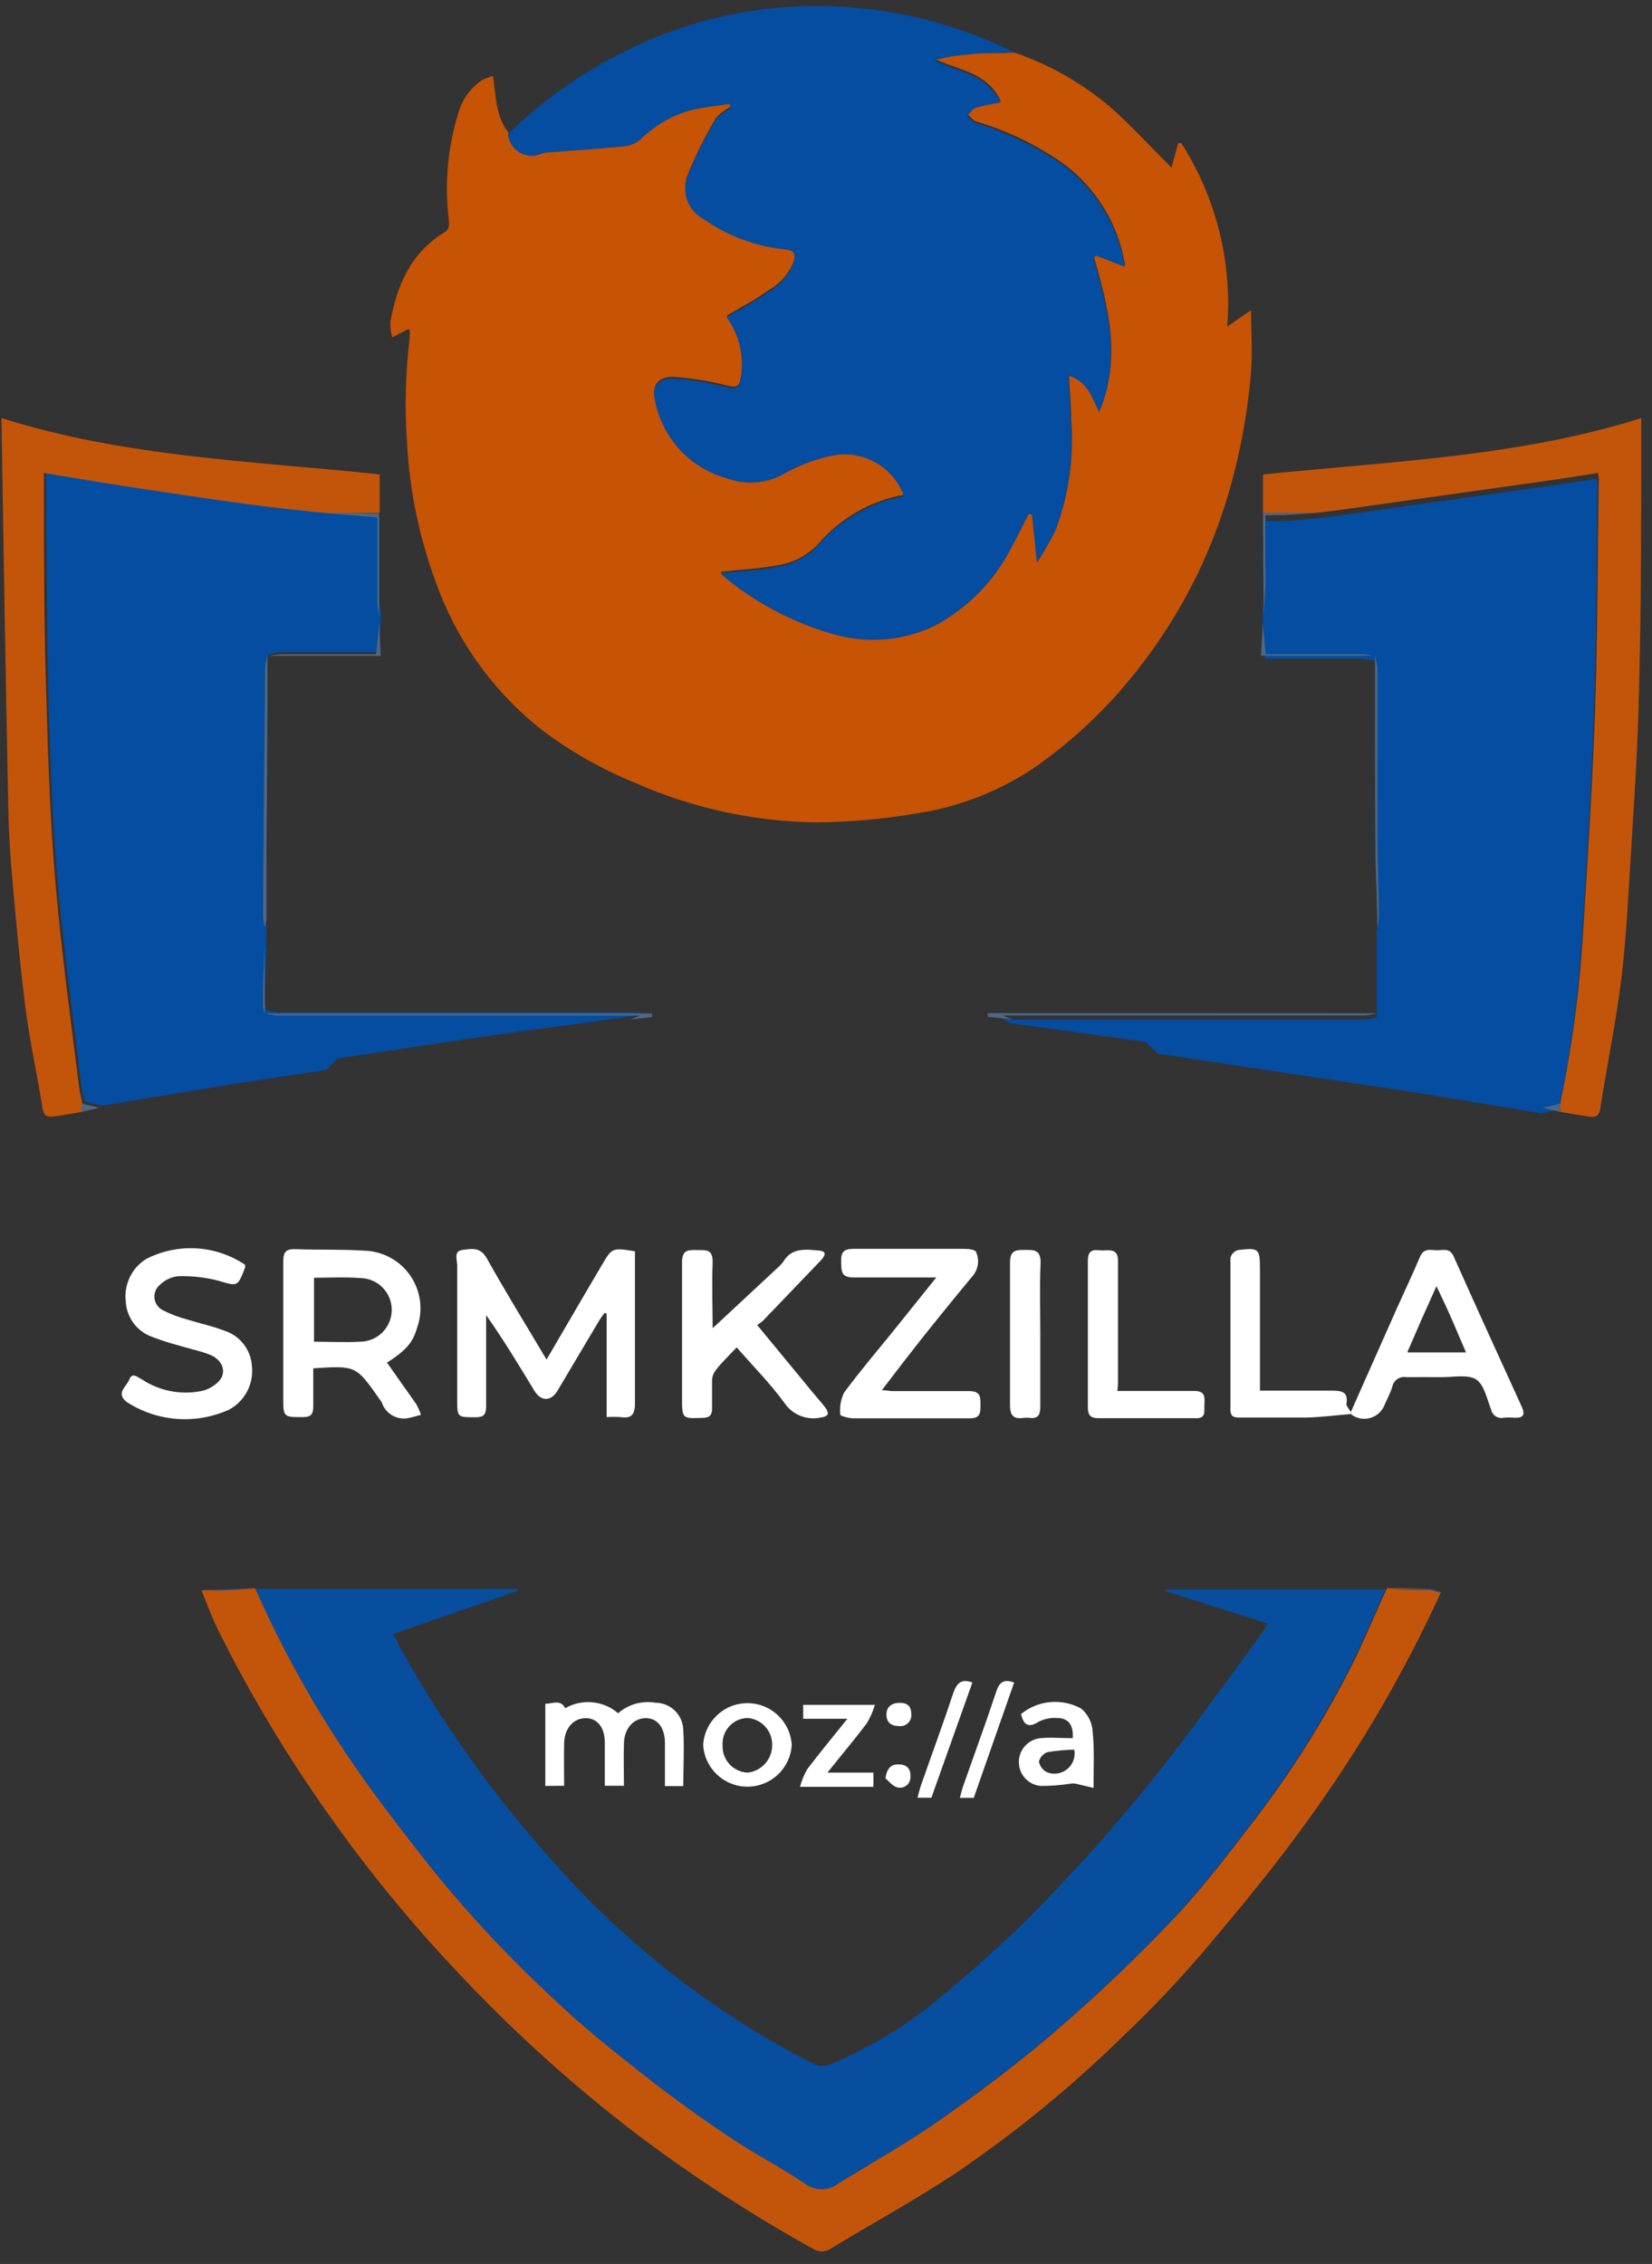 <?xml version="1.0" encoding="UTF-8"?>
<svg width="108px" height="148px" viewBox="0 0 108 148" version="1.1" xmlns="http://www.w3.org/2000/svg" xmlns:xlink="http://www.w3.org/1999/xlink">
    <rect x="0" y="0" width="108" height="148" fill="#333333" stroke="none"/>
    <!-- Generator: Sketch 64 (93537) - https://sketch.com -->
    <title>srmkzilla_logo_black</title>
    <desc>Created with Sketch.</desc>
    <g id="Page-1" stroke="none" stroke-width="1" fill="none" fill-rule="evenodd">
        <g id="srmkzilla_logo_black" fill-rule="nonzero">
            <path d="M66.33,3.44 C68.574,4.213 70.658,5.389 72.48,6.91 C73.91,8.15 75.19,9.57 76.59,10.96 L77.02,9.36 L77.23,9.36 C79.511,12.926 80.564,17.14 80.23,21.36 L81.79,20.27 C81.79,21.66 81.89,22.99 81.79,24.27 C81.565,27.039 81.052,29.777 80.26,32.44 C79.014,36.616 76.977,40.513 74.26,43.92 C72.325,46.378 70.029,48.529 67.45,50.3 C65.166,51.792 62.588,52.774 59.89,53.18 C57.729,53.55 55.542,53.744 53.35,53.76 C49.258,53.708 45.219,52.823 41.48,51.16 C39.343,50.288 37.326,49.145 35.48,47.76 C32.412,45.365 30.057,42.177 28.67,38.54 C27.485,35.485 26.79,32.262 26.61,28.99 C26.451,26.696 26.508,24.393 26.78,22.11 C26.791,21.92 26.791,21.73 26.78,21.54 C26.72,21.54 26.67,21.54 26.64,21.54 L25.64,22.05 C25.553,21.724 25.512,21.387 25.52,21.05 C25.95,18.67 26.84,16.54 29.03,15.21 C29.43,14.97 29.36,14.65 29.33,14.28 C29.057,11.974 29.272,9.637 29.96,7.42 C30.195,6.513 30.763,5.728 31.55,5.22 C31.77,5.117 31.997,5.03 32.23,4.96 C32.43,6.29 32.4,7.6 33.23,8.65 C33.273,9.159 33.563,9.615 34.005,9.871 C34.448,10.126 34.988,10.148 35.45,9.93 C35.564,9.893 35.681,9.87 35.8,9.86 C37.47,9.73 39.14,9.63 40.8,9.46 C41.21,9.421 41.597,9.257 41.91,8.99 C42.813,8.103 43.923,7.457 45.14,7.11 C45.98,6.9 46.86,6.82 47.73,6.68 L47.79,6.93 C47.43,7.22 46.95,7.44 46.74,7.82 C46.081,8.942 45.5,10.108 45,11.31 C44.527,12.387 44.963,13.646 46,14.2 C47.596,15.331 49.462,16.021 51.41,16.2 C51.94,16.25 52.04,16.5 51.93,16.98 C51.629,17.833 51.024,18.546 50.23,18.98 C49.39,19.6 48.44,20.08 47.52,20.63 C48.364,21.78 48.697,23.227 48.44,24.63 C48.35,25.23 48.2,25.37 47.57,25.21 C46.442,24.921 45.291,24.731 44.13,24.64 C43.13,24.57 42.63,25.13 42.8,25.86 C43.21,28.425 45.09,30.51 47.6,31.18 C48.803,31.612 50.134,31.503 51.25,30.88 C52.317,30.271 53.481,29.848 54.69,29.63 C56.621,29.376 58.467,30.505 59.12,32.34 C56.973,32.721 55.019,33.822 53.58,35.46 C52.862,36.275 51.876,36.807 50.8,36.96 C49.59,37.18 48.36,37.24 47.1,37.38 C49.28,39.242 51.839,40.607 54.6,41.38 C56.782,41.989 59.112,41.779 61.15,40.79 C63.302,39.636 65.047,37.849 66.15,35.67 C66.54,34.96 66.89,34.23 67.26,33.51 L67.48,33.51 L67.81,36.69 C68.257,36 68.664,35.286 69.03,34.55 C69.877,32.285 70.219,29.861 70.03,27.45 C70.03,26.45 69.93,25.52 69.88,24.45 C71.11,24.81 71.37,25.86 71.88,26.83 C73.34,23.35 72.45,20.05 71.51,16.76 L71.67,16.6 L73.55,17.33 C73.127,14.69 71.692,12.319 69.55,10.72 C67.804,9.482 65.864,8.542 63.81,7.94 C63.6,7.87 63.44,7.63 63.25,7.47 C63.44,7.28 63.59,7 63.82,6.93 C64.346,6.787 64.88,6.677 65.42,6.6 C64.53,4.69 62.63,4.6 61.09,3.84 C61.828,3.635 62.586,3.504 63.35,3.45 C64.32,3.49 65.33,3.48 66.33,3.44 Z" id="Path" fill="#C75305"></path>
            <path d="M66.33,3.44 C65.33,3.44 64.33,3.44 63.33,3.56 C62.566,3.614 61.808,3.745 61.07,3.95 C62.6,4.71 64.51,4.8 65.4,6.71 C64.86,6.787 64.326,6.897 63.8,7.04 C63.58,7.12 63.42,7.4 63.23,7.58 C63.41,7.74 63.57,7.98 63.79,8.05 C65.844,8.652 67.784,9.592 69.53,10.83 C71.672,12.429 73.107,14.8 73.53,17.44 L71.65,16.71 L71.49,16.87 C72.43,20.17 73.32,23.46 71.86,26.94 C71.36,25.94 71.1,24.94 69.86,24.56 C69.91,25.56 69.98,26.56 70.01,27.56 C70.199,29.971 69.857,32.395 69.01,34.66 C68.644,35.396 68.237,36.11 67.79,36.8 L67.46,33.62 L67.24,33.62 C66.87,34.34 66.52,35.07 66.13,35.78 C65.027,37.959 63.282,39.746 61.13,40.9 C59.092,41.889 56.762,42.099 54.58,41.49 C51.819,40.717 49.26,39.352 47.08,37.49 C48.34,37.35 49.57,37.29 50.78,37.07 C51.856,36.917 52.842,36.385 53.56,35.57 C54.999,33.932 56.953,32.831 59.1,32.45 C58.447,30.615 56.601,29.486 54.67,29.74 C53.461,29.958 52.297,30.381 51.23,30.99 C50.114,31.613 48.783,31.722 47.58,31.29 C45.07,30.62 43.19,28.535 42.78,25.97 C42.61,25.24 43.13,24.68 44.11,24.75 C45.271,24.841 46.422,25.031 47.55,25.32 C48.18,25.47 48.33,25.32 48.42,24.74 C48.677,23.337 48.344,21.89 47.5,20.74 C48.42,20.19 49.37,19.74 50.21,19.09 C51.004,18.656 51.609,17.943 51.91,17.09 C52.02,16.62 51.91,16.37 51.39,16.31 C49.442,16.131 47.576,15.441 45.98,14.31 C44.943,13.756 44.507,12.497 44.98,11.42 C45.48,10.218 46.061,9.052 46.72,7.93 C46.93,7.56 47.41,7.33 47.77,7.04 L47.71,6.79 C46.85,6.93 45.97,7.01 45.12,7.22 C43.903,7.567 42.793,8.213 41.89,9.1 C41.577,9.367 41.19,9.531 40.78,9.57 C39.12,9.74 37.45,9.84 35.78,9.97 C35.661,9.98 35.544,10.003 35.43,10.04 C34.968,10.258 34.428,10.236 33.985,9.981 C33.543,9.725 33.253,9.269 33.21,8.76 C35.529,6.504 38.197,4.637 41.11,3.23 C44.087,1.771 47.301,0.856 50.6,0.53 C56.013,0.003 61.464,1.011 66.33,3.44 L66.33,3.44 Z" id="Path" fill="#044DA0"></path>
            <path d="M16.7,103.88 L33.82,103.88 L33.82,104 L25.7,106.82 C26.13,107.61 26.52,108.38 26.96,109.12 C29.587,113.612 32.667,117.824 36.15,121.69 C40.922,127.112 46.672,131.586 53.1,134.88 C53.467,135.091 53.914,135.114 54.3,134.94 C56.955,133.837 59.422,132.325 61.61,130.46 C63.61,128.78 65.61,127.04 67.45,125.18 C71.145,121.452 74.576,117.473 77.72,113.27 C79.41,111 81.08,108.72 82.72,106.45 C82.774,106.348 82.817,106.241 82.85,106.13 L76.21,104.02 L76.21,103.9 L90.58,103.9 C89.69,105.84 88.89,107.84 87.88,109.72 C86.22,112.895 84.296,115.926 82.13,118.78 C80.39,121.03 78.69,123.32 76.75,125.38 C74.356,127.915 71.836,130.328 69.2,132.61 C66.78,134.71 64.2,136.61 61.6,138.5 C59.4,140.05 57.04,141.38 54.74,142.8 C54.136,143.295 53.278,143.336 52.63,142.9 C50.97,141.81 49.21,140.9 47.56,139.77 C45.68,138.5 43.82,137.18 42.04,135.77 C40.04,134.17 37.97,132.56 36.11,130.77 C33.203,128.087 30.499,125.193 28.02,122.11 C26.33,119.92 24.62,117.73 23.02,115.45 C20.838,112.278 18.919,108.934 17.28,105.45 C17.15,104.88 16.89,104.37 16.7,103.88 Z" id="Path" fill="#074E9F"></path>
            <path d="M74.89,68.11 L74.89,68.11 L74.82,68.11 L74.09,67.99 L74.02,67.99 L73.95,67.99 L73.22,67.87 L73.15,67.87 L73.08,67.87 L72.35,67.75 L72.28,67.75 L72.22,67.75 L71.49,67.63 L71.42,67.63 L71.36,67.63 L70.63,67.51 L70.56,67.51 L70.5,67.51 L69.77,67.39 L69.7,67.39 L69.64,67.39 L68.91,67.27 L68.84,67.27 L68.78,67.27 L68.05,67.15 L67.89,67.15 L67.83,67.15 L67.1,67.03 L67.03,67.03 L66.97,67.03 L66.23,66.91 L66.16,66.91 L66.1,66.91 L65.52,66.65 L89.19,66.65 C89.464,66.627 89.735,66.581 90,66.51 L90,66.51 L90,62.04 L90,60.9 C90.058,60.65 90.095,60.396 90.11,60.14 C90.11,58.27 90.02,56.41 90.01,54.54 C90.01,51.02 90.01,47.54 90.01,43.97 C89.984,43.699 89.93,43.431 89.85,43.17 C89.814,43.181 89.776,43.181 89.74,43.17 C89.49,43.115 89.236,43.078 88.98,43.06 L83.46,43.06 C83.21,43.06 82.96,43.06 82.73,43.06 L82.54,41.06 L82.54,40.49 C82.54,39.81 82.64,39.13 82.65,38.49 C82.65,37.04 82.65,35.59 82.65,34.06 C83.09,34.06 83.45,34.06 83.8,34.06 C84.48,34.06 85.16,33.96 85.8,33.91 C86.44,33.86 87.08,33.77 87.72,33.68 L101.88,31.68 C102.71,31.56 103.55,31.42 104.38,31.29 C104.408,31.395 104.428,31.502 104.44,31.61 C104.37,36.66 104.37,41.72 104.2,46.77 C104.04,51.6 103.74,56.42 103.42,61.25 C103.2,65.039 102.699,68.806 101.92,72.52 L100.78,72.78 L100.78,72.78 L99.93,72.64 L99.93,72.64 L99.08,72.5 L99.08,72.5 L98.23,72.36 L98.23,72.36 L97.38,72.22 L97.38,72.22 L96.53,72.08 L96.53,72.08 L95.68,71.94 L95.68,71.94 L94.83,71.8 L94.83,71.8 L93.98,71.66 L93.98,71.66 L93.13,71.52 L93.13,71.52 L92.28,71.38 L92.28,71.38 L91.43,71.24 L91.28,71.24 L90.56,71.11 L90.41,71.11 L89.7,70.98 L89.55,70.98 L88.84,70.85 L88.69,70.85 L87.97,70.72 L87.82,70.72 L87.1,70.59 L86.95,70.59 L86.23,70.46 L86.08,70.46 L85.36,70.33 L85.22,70.33 L84.5,70.2 L84.36,70.2 L83.64,70.07 L83.5,70.07 L82.78,69.94 L82.64,69.94 L81.92,69.81 L81.85,69.81 L81.78,69.81 L81.06,69.68 L80.92,69.68 L80.2,69.55 L80.06,69.55 L79.34,69.42 L79.27,69.42 L79.2,69.42 L78.47,69.29 L78.4,69.29 L78.33,69.29 L77.61,69.16 L77.54,69.16 L77.47,69.16 L76.75,69.03 L76.68,69.03 L76.61,69.03 L75.88,68.91 L75.81,68.91 L75.74,68.91 L74.89,68.11 Z" id="Path" fill="#044DA0"></path>
            <path d="M21.33,69.96 L21.18,69.96 L20.46,70.09 L20.31,70.09 L19.59,70.22 L19.45,70.22 L18.73,70.35 L18.58,70.35 L17.86,70.48 L17.71,70.48 L16.99,70.61 L16.89,70.61 L16.17,70.74 L16.02,70.74 L15.17,70.88 L15.17,70.88 L14.32,71.02 L14.32,71.02 L13.47,71.16 L13.47,71.16 L12.62,71.3 L12.62,71.3 L11.77,71.44 L11.77,71.44 L10.92,71.58 L10.92,71.58 L10.07,71.72 L10.07,71.72 L9.22,71.86 L9.22,71.86 L8.37,72 L8.37,72 L7.52,72.14 L7.52,72.14 L6.67,72.28 L6.67,72.28 L5.53,72 C5.443,71.67 5.373,71.337 5.32,71 C4.79,66.52 4.15,62 3.76,57.55 C3.41,53.55 3.27,49.55 3.17,45.5 C3.05,40.83 3.06,36.15 3.01,31.5 C3.01,31.29 3.01,31.08 3.01,30.79 C4.85,31.09 6.63,31.4 8.41,31.67 C11.22,32.1 14.03,32.52 16.84,32.9 C18.42,33.12 20.02,33.26 21.61,33.43 L24.8,33.67 C24.8,35.58 24.8,37.44 24.8,39.3 C24.818,39.556 24.855,39.81 24.91,40.06 L24.91,40.63 L24.71,42.63 L18.47,42.63 C18.214,42.648 17.96,42.685 17.71,42.74 C17.674,42.752 17.636,42.752 17.6,42.74 C17.521,42.95 17.468,43.168 17.44,43.39 C17.387,48.803 17.34,54.213 17.3,59.62 C17.316,59.899 17.353,60.176 17.41,60.45 L17.41,61.59 C17.41,62.93 17.33,64.27 17.3,65.59 C17.322,65.747 17.37,65.898 17.44,66.04 L17.44,66.04 C17.705,66.111 17.976,66.157 18.25,66.18 L41.94,66.18 L41.33,66.44 L41.27,66.44 L41.2,66.44 L40.46,66.56 L40.4,66.56 L40.33,66.56 L39.6,66.68 L39.54,66.68 L39.47,66.68 L38.74,66.8 L38.68,66.8 L38.61,66.8 L37.88,66.92 L37.82,66.92 L37.75,66.92 L37.01,67.04 L36.95,67.04 L36.88,67.04 L36.15,67.16 L36.09,67.16 L35.89,67.16 L35.16,67.28 L35.1,67.28 L35.03,67.28 L34.3,67.4 L34.23,67.4 L34.16,67.4 L33.43,67.52 L33.36,67.52 L33.29,67.52 L32.56,67.64 L32.49,67.64 L32.42,67.64 L31.69,67.77 L31.62,67.77 L31.55,67.77 L30.82,67.89 L30.75,67.89 L30.68,67.89 L29.96,68.02 L29.89,68.02 L29.82,68.02 L29.09,68.15 L29.02,68.15 L28.95,68.15 L28.22,68.28 L28.15,68.28 L28.08,68.28 L27.36,68.41 L27.22,68.41 L26.5,68.54 L26.36,68.54 L25.64,68.67 L25.57,68.67 L25.5,68.67 L24.78,68.8 L24.64,68.8 L23.92,68.93 L23.78,68.93 L23.06,69.06 L22.92,69.06 L22.2,69.19 L22.06,69.19 L21.33,69.96 Z" id="Path" fill="#044DA0"></path>
            <path d="M16.7,103.88 C16.93,104.38 17.15,104.88 17.38,105.37 C19.019,108.854 20.938,112.198 23.12,115.37 C24.69,117.65 26.4,119.84 28.12,122.03 C30.599,125.113 33.303,128.007 36.21,130.69 C38.07,132.48 40.11,134.09 42.14,135.69 C43.92,137.09 45.78,138.42 47.66,139.69 C49.31,140.8 51.06,141.69 52.73,142.82 C53.378,143.256 54.236,143.215 54.84,142.72 C57.14,141.31 59.5,139.98 61.7,138.42 C64.32,136.57 66.89,134.63 69.3,132.53 C71.936,130.248 74.456,127.835 76.85,125.3 C78.79,123.24 80.5,120.95 82.23,118.7 C84.396,115.846 86.32,112.815 87.98,109.64 C88.98,107.76 89.78,105.76 90.68,103.82 C90.708,103.806 90.742,103.806 90.77,103.82 C91.68,103.82 92.59,103.82 93.5,103.88 C93.741,103.921 93.976,103.992 94.2,104.09 C91.796,109.352 88.871,114.36 85.47,119.04 C83.32,122.04 80.99,124.84 78.63,127.63 C76.996,129.539 75.264,131.362 73.44,133.09 C70.027,136.441 66.315,139.474 62.35,142.15 C59.72,143.88 56.96,145.39 54.27,147.02 C53.936,147.24 53.504,147.24 53.17,147.02 C49.192,144.816 45.373,142.337 41.74,139.6 C37.388,136.288 33.33,132.608 29.61,128.6 C26.722,125.52 24.049,122.246 21.61,118.8 C18.828,114.902 16.361,110.789 14.23,106.5 C13.83,105.68 13.52,104.81 13.17,103.96 L16.61,103.83 C16.647,103.829 16.682,103.848 16.7,103.88 L16.7,103.88 Z" id="Path" fill="#C3550A"></path>
            <path d="M21.47,33.56 C19.88,33.39 18.28,33.24 16.7,33.03 C13.89,32.65 11.08,32.23 8.27,31.8 C6.49,31.53 4.71,31.22 2.87,30.92 C2.87,31.21 2.87,31.42 2.87,31.63 C2.87,36.31 2.87,40.99 3.03,45.63 C3.14,49.63 3.28,53.63 3.62,57.68 C4.01,62.17 4.62,66.68 5.18,71.13 C5.233,71.467 5.303,71.8 5.39,72.13 L5.39,72.68 C4.8,72.78 4.22,72.89 3.63,72.97 C3.21,73.03 2.88,73.07 2.78,72.45 C2.45,70.32 1.97,68.21 1.69,66.08 C1.33,63.31 1.08,60.53 0.83,57.75 C0.68,56.08 0.57,54.41 0.54,52.75 C0.373,44.337 0.227,35.923 0.1,27.51 C0.097,27.45 0.097,27.39 0.1,27.33 C8.1,29.87 16.49,30.14 24.82,31.01 C24.82,31.86 24.82,32.7 24.82,33.53 L21.47,33.56 Z" id="Path" fill="#C3550A"></path>
            <path d="M102,72.15 C102.779,68.436 103.28,64.669 103.5,60.88 C103.81,56.06 104.11,51.23 104.28,46.4 C104.45,41.35 104.45,36.29 104.52,31.24 C104.508,31.132 104.488,31.025 104.46,30.92 C103.62,31.05 102.79,31.19 101.96,31.31 L87.8,33.31 C87.16,33.4 86.52,33.47 85.88,33.54 L82.57,33.54 L82.57,31.02 C90.88,30.15 99.23,29.88 107.3,27.33 C107.3,27.46 107.3,27.66 107.3,27.86 C107.3,33.76 107.3,39.66 107.14,45.56 C107.06,49.15 106.81,52.74 106.59,56.32 C106.43,58.92 106.3,61.53 105.98,64.11 C105.63,66.91 105.05,69.67 104.62,72.46 C104.52,73.08 104.19,73.05 103.77,72.98 C103.18,72.89 102.6,72.79 102.01,72.69 C102.01,72.51 102.007,72.33 102,72.15 Z" id="Path" fill="#C3550A"></path>
            <path d="M35.73,88.88 L38.21,84.63 L39.34,82.71 C40.01,81.56 40.03,81.56 41.51,81.8 L41.51,85.74 C41.51,87.74 41.51,89.74 41.51,91.74 C41.51,92.5 41.27,92.74 40.57,92.64 C40.267,92.621 39.963,92.621 39.66,92.64 L39.66,85.88 L39.53,85.82 C39.42,85.97 39.3,86.12 39.2,86.28 L36.45,90.91 C36.02,91.63 35.37,91.63 34.93,90.91 C33.93,89.26 32.93,87.6 31.78,85.97 L31.78,87.06 C31.78,88.69 31.78,90.32 31.78,91.95 C31.78,92.49 31.6,92.66 31.07,92.65 C29.89,92.65 29.89,92.65 29.89,91.49 C29.89,88.56 29.89,85.64 29.89,82.71 C29.89,82.36 29.63,81.79 30.24,81.71 C30.85,81.63 31.41,81.51 31.83,82.27 C33.07,84.49 34.38,86.6 35.73,88.88 Z" id="Path" fill="#FFFFFF"></path>
            <path d="M25.3,89.08 C25.95,90 26.59,90.9 27.22,91.8 C27.341,92.02 27.442,92.251 27.52,92.49 C27.28,92.55 27.04,92.63 26.8,92.68 C26.018,92.89 25.209,92.45 24.96,91.68 C24.913,91.599 24.86,91.522 24.8,91.45 C23.27,89.27 23.27,89.27 20.48,89.45 C20.48,90.27 20.48,91.1 20.48,91.92 C20.48,92.44 20.35,92.64 19.8,92.64 C18.52,92.64 18.52,92.64 18.52,91.37 C18.52,88.37 18.52,85.43 18.52,82.45 C18.52,81.87 18.68,81.64 19.29,81.66 C20.8,81.72 22.29,81.66 23.81,81.76 C25.024,81.79 26.149,82.402 26.833,83.405 C27.517,84.408 27.676,85.679 27.26,86.82 C26.99,87.77 26.54,88.28 25.3,89.08 Z M20.53,83.53 L20.53,87.71 C21.53,87.71 22.53,87.77 23.53,87.71 C24.679,87.71 25.61,86.779 25.61,85.63 C25.61,84.481 24.679,83.55 23.53,83.55 C22.51,83.47 21.53,83.53 20.52,83.53 L20.53,83.53 Z" id="Shape" fill="#FFFFFF"></path>
            <path d="M48.16,88.08 C47.68,88.6 47.16,89.08 46.78,89.59 C46.641,89.772 46.561,89.991 46.55,90.22 C46.55,90.84 46.55,91.47 46.55,92.09 C46.55,92.53 46.39,92.67 45.96,92.69 C44.59,92.74 44.59,92.76 44.59,91.37 C44.59,88.37 44.59,85.47 44.59,82.52 C44.59,81.69 44.99,81.71 45.59,81.72 C46.19,81.73 46.59,81.66 46.59,82.5 C46.53,84.02 46.59,85.5 46.59,86.83 L50.78,82.93 C50.947,82.793 51.095,82.635 51.22,82.46 C51.78,81.54 52.69,81.68 53.53,81.75 C54.14,81.8 53.89,82.16 53.63,82.43 L49.89,86.33 C49.768,86.437 49.637,86.534 49.5,86.62 L53.11,91 C53.4,91.35 53.7,91.69 53.98,92.05 C54.07,92.16 54.15,92.37 54.1,92.47 C54.05,92.57 53.84,92.65 53.69,92.66 C52.767,92.875 51.808,92.497 51.28,91.71 C50.37,90.46 49.27,89.35 48.16,88.08 Z" id="Path" fill="#FFFFFF"></path>
            <path d="M61.21,83.51 C59.3,83.51 57.55,83.51 55.81,83.51 C55,83.51 55.01,83.14 54.99,82.51 C54.97,81.88 55.13,81.63 55.82,81.64 C58.15,81.64 60.47,81.64 62.82,81.64 C63.17,81.64 63.76,81.64 63.82,81.87 C64.044,82.385 63.955,82.983 63.59,83.41 C62.09,85.22 60.59,87.06 59.17,88.9 L57.65,90.88 C57.95,90.88 58.15,90.94 58.35,90.94 C60.03,90.94 61.71,90.94 63.35,90.94 C64.07,90.94 64.1,91.27 64.1,91.82 C64.1,92.37 64.1,92.73 63.37,92.72 C60.88,92.72 58.37,92.72 55.89,92.72 C55.561,92.725 55.236,92.653 54.94,92.51 C54.877,92.007 54.96,91.497 55.18,91.04 C56.18,89.69 57.26,88.41 58.32,87.11 L61.21,83.51 Z" id="Path" fill="#FFFFFF"></path>
            <path d="M88.31,92.31 C89.33,90.017 90.347,87.727 91.36,85.44 C91.85,84.35 92.36,83.28 92.83,82.17 C93.1,81.51 93.61,81.76 94.04,81.73 C94.47,81.7 94.81,81.63 95.04,82.15 C96.5,85.42 97.99,88.69 99.48,91.95 C99.72,92.48 99.6,92.71 99.01,92.68 C98.77,92.66 98.53,92.66 98.29,92.68 C98.116,92.719 97.934,92.687 97.784,92.591 C97.634,92.495 97.528,92.344 97.49,92.17 C97.21,91.46 97.03,90.51 96.49,90.17 C95.95,89.83 94.96,90.04 94.18,90.03 C93.4,90.02 92.69,90.03 91.95,90.03 C91.742,89.989 91.525,90.034 91.35,90.155 C91.175,90.275 91.056,90.461 91.02,90.67 C90.87,91.12 90.64,91.55 90.45,91.99 C90.254,92.362 89.904,92.629 89.493,92.718 C89.081,92.807 88.652,92.709 88.32,92.45 C88.321,92.403 88.318,92.356 88.31,92.31 L88.31,92.31 Z M95.84,88.41 C95.51,87.63 95.21,86.93 94.91,86.24 C94.61,85.55 94.29,84.88 93.91,84.08 L92.91,86.31 L92,88.41 L95.84,88.41 Z" id="Shape" fill="#FFFFFF"></path>
            <path d="M16.02,82.68 C16.026,82.743 16.026,82.807 16.02,82.87 C15.52,84.16 15.54,84.09 14.23,83.71 C13.377,83.495 12.499,83.401 11.62,83.43 C11.196,83.482 10.8,83.667 10.49,83.96 C10.215,84.168 10.066,84.503 10.096,84.847 C10.127,85.19 10.332,85.494 10.64,85.65 C11.15,85.911 11.686,86.115 12.24,86.26 C13.04,86.51 13.86,86.68 14.64,86.98 C15.683,87.302 16.414,88.24 16.47,89.33 C16.589,90.485 16.001,91.598 14.98,92.15 C12.807,93.136 10.282,92.948 8.28,91.65 C7.54,91.06 8.28,90.65 8.46,90.17 C8.64,89.69 8.99,90.03 9.27,90.17 C10.423,90.935 11.834,91.208 13.19,90.93 C13.628,90.832 14.026,90.601 14.33,90.27 C14.84,89.7 14.55,88.89 13.72,88.56 C13.06,88.3 12.34,88.16 11.66,87.95 C11.084,87.798 10.516,87.614 9.96,87.4 C8.956,87.049 8.267,86.122 8.22,85.06 C8.096,83.958 8.618,82.884 9.56,82.3 C11.622,81.242 14.096,81.388 16.02,82.68 L16.02,82.68 Z" id="Path" fill="#FFFFFF"></path>
            <path d="M88.31,92.31 C88.314,92.353 88.314,92.397 88.31,92.44 C87.31,92.52 86.39,92.64 85.43,92.67 C83.99,92.67 82.55,92.67 81.11,92.67 C80.74,92.67 80.44,92.67 80.44,92.15 C80.44,88.84 80.44,85.53 80.44,82.22 C80.508,81.981 80.692,81.792 80.93,81.72 C82.32,81.55 82.37,81.62 82.37,83.03 C82.37,85.403 82.37,87.777 82.37,90.15 L82.37,90.91 C83.99,90.91 85.54,90.91 87.09,90.91 C87.78,90.91 88.15,91.02 88.02,91.8 C88.04,91.96 88.22,92.14 88.31,92.31 Z" id="Path" fill="#FFFFFF"></path>
            <path d="M73.05,90.93 C74.76,90.93 76.38,90.93 78.05,90.93 C78.75,90.93 78.77,91.26 78.74,91.77 C78.71,92.28 78.89,92.77 78.07,92.71 C75.99,92.71 73.9,92.71 71.82,92.71 C71.28,92.71 71.12,92.51 71.12,91.99 C71.12,88.803 71.12,85.617 71.12,82.43 C71.12,81.9 71.29,81.67 71.82,81.73 C72.01,81.748 72.2,81.748 72.39,81.73 C72.92,81.73 73.09,81.92 73.09,82.45 C73.09,85.11 73.09,87.77 73.09,90.45 L73.05,90.93 Z" id="Path" fill="#FFFFFF"></path>
            <path d="M35.65,116.75 L35.65,111.38 C36.12,111.38 36.65,111.07 36.95,111.67 C38.056,111.033 39.444,111.165 40.41,112 C41.075,111.416 41.967,111.163 42.84,111.31 C43.828,111.309 44.638,112.093 44.67,113.08 C44.74,114.29 44.67,115.52 44.67,116.76 L43.47,116.76 C43.47,115.76 43.47,114.87 43.47,113.94 C43.47,113.01 43.03,112.33 42.24,112.32 C41.45,112.31 40.82,112.95 40.79,113.96 C40.76,114.97 40.79,115.78 40.79,116.74 L39.54,116.74 C39.54,115.79 39.54,114.86 39.54,113.93 C39.54,113 39.11,112.33 38.31,112.32 C37.51,112.31 36.9,112.96 36.88,113.97 C36.86,114.98 36.88,115.79 36.88,116.74 L35.65,116.75 Z" id="Path" fill="#FFFFFF"></path>
            <path d="M68.01,87.2 C68.01,88.78 68.01,90.36 68.01,91.94 C68.01,92.5 67.87,92.76 67.29,92.69 C67.171,92.674 67.049,92.674 66.93,92.69 C66.25,92.79 66.02,92.53 66.03,91.82 C66.03,88.73 66.03,85.64 66.03,82.55 C66.03,81.7 66.44,81.71 67.03,81.71 C67.62,81.71 68.03,81.71 68.03,82.53 C67.96,84.08 68.01,85.64 68.01,87.2 Z" id="Path" fill="#FFFFFF"></path>
            <path d="M71.49,116.88 L70.3,116.6 C70.2,116.586 70.1,116.586 70,116.6 C69.339,116.706 68.67,116.756 68,116.75 C67.206,116.66 66.607,115.989 66.607,115.19 C66.607,114.391 67.206,113.72 68,113.63 C68.71,113.56 69.42,113.63 70.13,113.63 C70.19,112.77 69.85,112.32 69.13,112.31 C68.702,112.277 68.272,112.364 67.89,112.56 C67.15,113.04 66.89,112.64 66.75,112.05 C67.865,111.143 69.418,111.001 70.68,111.69 C71.076,112.022 71.336,112.488 71.41,113 C71.56,114.24 71.49,115.49 71.49,116.88 Z M70.23,114.38 C69.644,114.39 69.059,114.444 68.48,114.54 C68.202,114.641 67.992,114.873 67.92,115.16 C67.976,115.447 68.155,115.696 68.41,115.84 C68.861,116.036 69.383,115.965 69.765,115.656 C70.147,115.347 70.326,114.852 70.23,114.37 L70.23,114.38 Z" id="Shape" fill="#FFFFFF"></path>
            <path d="M45.97,114.07 C46.06,112.537 47.329,111.34 48.865,111.34 C50.401,111.34 51.67,112.537 51.76,114.07 C51.67,115.603 50.401,116.8 48.865,116.8 C47.329,116.8 46.06,115.603 45.97,114.07 L45.97,114.07 Z M48.84,112.31 C48.391,112.328 47.969,112.526 47.668,112.859 C47.367,113.192 47.213,113.632 47.24,114.08 C47.216,114.539 47.377,114.988 47.687,115.326 C47.997,115.665 48.431,115.865 48.89,115.88 C49.809,115.772 50.497,114.985 50.48,114.06 C50.489,113.151 49.796,112.388 48.89,112.31 L48.84,112.31 Z" id="Shape" fill="#FFFFFF"></path>
            <path d="M57.1,115.88 L57.1,116.81 L52.3,116.81 C52.408,116.409 52.566,116.022 52.77,115.66 C53.59,114.58 54.46,113.53 55.4,112.36 L52.51,112.36 L52.51,111.45 L57.2,111.45 C57.073,111.865 56.898,112.264 56.68,112.64 C55.88,113.7 55.02,114.72 54.09,115.88 L57.1,115.88 Z" id="Path" fill="#FFFFFF"></path>
            <path d="M66.3,109.99 L63.66,117.53 L62.75,117.53 C62.84,117.2 62.91,116.91 63.01,116.64 C63.71,114.64 64.45,112.64 65.11,110.64 C65.32,109.98 65.6,109.74 66.3,109.99 Z" id="Path" fill="#FFFFFF"></path>
            <path d="M63.57,109.99 L60.89,117.52 L59.98,117.52 C60.07,117.19 60.14,116.9 60.24,116.62 C60.94,114.62 61.68,112.62 62.34,110.62 C62.58,109.98 62.89,109.74 63.57,109.99 Z" id="Path" fill="#FFFFFF"></path>
            <path d="M90.04,66.24 C89.775,66.311 89.504,66.357 89.23,66.38 L65.56,66.38 L66.14,66.64 L64.57,66.47 L64.57,66.23 L90.04,66.24 Z" id="Path" fill="#4D6784"></path>
            <path d="M41.21,66.65 L41.82,66.39 L18.12,66.39 C17.846,66.367 17.575,66.321 17.31,66.25 L42.63,66.25 L42.63,66.49 L41.21,66.65 Z" id="Path" fill="#4D6784"></path>
            <path d="M89.89,42.88 C89.97,43.141 90.024,43.409 90.05,43.68 C90.05,47.2 90.05,50.68 90.05,54.25 C90.05,56.12 90.13,57.98 90.15,59.85 C90.135,60.106 90.098,60.36 90.04,60.61 C90.04,59.04 89.94,57.46 89.92,55.89 C89.89,51.58 89.89,47.25 89.89,42.88 Z" id="Path" fill="#4D6784"></path>
            <path d="M17.3,60.63 C17.243,60.356 17.206,60.079 17.19,59.8 C17.23,54.387 17.277,48.977 17.33,43.57 C17.358,43.348 17.411,43.13 17.49,42.92 C17.49,47.033 17.467,51.15 17.42,55.27 C17.42,56.897 17.42,58.523 17.42,60.15 C17.393,60.313 17.352,60.473 17.3,60.63 L17.3,60.63 Z" id="Path" fill="#4D6784"></path>
            <path d="M59.58,112.09 C59.59,112.311 59.498,112.525 59.33,112.67 C59.162,112.814 58.937,112.873 58.72,112.83 C58.24,112.83 57.95,112.58 57.95,112.08 C57.95,111.58 58.3,111.31 58.85,111.32 C59.4,111.33 59.57,111.6 59.58,112.09 Z" id="Path" fill="#FFFFFF"></path>
            <path d="M57.89,116.26 C58,115.41 58.41,115.31 58.89,115.35 C59.37,115.39 59.56,115.75 59.52,116.2 C59.516,116.423 59.403,116.63 59.217,116.753 C59.032,116.877 58.797,116.902 58.59,116.82 C58.33,116.74 58.08,116.4 57.89,116.26 Z" id="Path" fill="#FFFFFF"></path>
            <path d="M17.59,42.88 C17.84,42.825 18.094,42.788 18.35,42.77 L24.59,42.77 L24.79,40.77 L24.89,42.88 L17.59,42.88 Z" id="Path" fill="#4D6784"></path>
            <path d="M82.56,40.76 L82.75,42.76 C82.98,42.76 83.23,42.76 83.48,42.76 L89,42.76 C89.256,42.778 89.51,42.815 89.76,42.87 L82.43,42.87 L82.56,40.76 Z" id="Path" fill="#4D6784"></path>
            <path d="M21.47,33.56 L24.78,33.56 C24.78,35.78 24.78,38 24.78,40.22 C24.725,39.97 24.688,39.716 24.67,39.46 C24.67,37.6 24.67,35.73 24.67,33.83 L21.47,33.56 Z" id="Path" fill="#4D6784"></path>
            <path d="M82.57,33.53 L85.88,33.53 C85.2,33.58 84.52,33.64 83.88,33.68 C83.53,33.68 83.18,33.68 82.73,33.68 C82.73,35.21 82.73,36.68 82.73,38.11 C82.73,38.79 82.66,39.48 82.62,40.11 C82.587,37.957 82.57,35.763 82.57,33.53 Z" id="Path" fill="#4D6784"></path>
            <path d="M17.32,66.25 C17.25,66.108 17.202,65.957 17.18,65.8 C17.18,64.46 17.25,63.12 17.29,61.8 L17.32,66.25 Z" id="Path" fill="#4D6784"></path>
            <path d="M90.06,61.78 L90.06,66.25 L90.06,61.78 Z" id="Path" fill="#4D6784"></path>
            <path d="M94.17,104.14 C93.946,104.042 93.711,103.971 93.47,103.93 C92.56,103.93 91.65,103.93 90.74,103.87 C91.74,103.87 92.74,103.87 93.68,103.87 C93.89,103.88 94.01,104.05 94.17,104.14 Z" id="Path" fill="#074E9F"></path>
            <path d="M16.61,103.88 L13.17,104.01 C13.72,104.01 14.27,103.9 14.82,103.88 C15.37,103.86 16.01,103.88 16.61,103.88 Z" id="Path" fill="#074E9F"></path>
            <polygon id="Path" fill="#4D6784" points="5.34 72.69 5.34 72.14 6.48 72.42"></polygon>
            <path d="M102,72.15 C102,72.33 102,72.51 102,72.69 L100.85,72.42 L102,72.15 Z" id="Path" fill="#4D6784"></path>
            <path d="M91.35,70.88 L92.2,71.02 L91.35,70.88 Z" id="Path" fill="#4D6784"></path>
            <path d="M14.28,71.12 L15.13,70.98 L14.28,71.12 Z" id="Path" fill="#4D6784"></path>
            <path d="M92.22,70.98 L93.07,71.12 L92.22,70.98 Z" id="Path" fill="#4D6784"></path>
            <path d="M15.14,70.98 L15.99,70.84 L15.14,70.98 Z" id="Path" fill="#4D6784"></path>
            <path d="M13.42,71.27 L14.27,71.13 L13.42,71.27 Z" id="Path" fill="#4D6784"></path>
            <path d="M93.08,71.13 L93.93,71.27 L93.08,71.13 Z" id="Path" fill="#4D6784"></path>
            <path d="M12.55,71.41 L13.4,71.27 L12.55,71.41 Z" id="Path" fill="#4D6784"></path>
            <path d="M93.94,71.27 L94.79,71.41 L93.94,71.27 Z" id="Path" fill="#4D6784"></path>
            <path d="M11.69,71.55 L12.54,71.41 L11.69,71.55 Z" id="Path" fill="#4D6784"></path>
            <path d="M94.81,71.41 L95.66,71.55 L94.81,71.41 Z" id="Path" fill="#4D6784"></path>
            <path d="M10.82,71.7 L11.67,71.56 L10.82,71.7 Z" id="Path" fill="#4D6784"></path>
            <path d="M95.67,71.56 L96.52,71.7 L95.67,71.56 Z" id="Path" fill="#4D6784"></path>
            <path d="M9.96,71.88 L10.81,71.74 L9.96,71.88 Z" id="Path" fill="#4D6784"></path>
            <path d="M96.54,71.7 L97.39,71.84 L96.54,71.7 Z" id="Path" fill="#4D6784"></path>
            <path d="M9.1,71.99 L9.95,71.85 L9.1,71.99 Z" id="Path" fill="#4D6784"></path>
            <path d="M97.4,71.88 L98.25,72.02 L97.4,71.88 Z" id="Path" fill="#4D6784"></path>
            <path d="M8.23,72.13 L9.08,71.99 L8.23,72.13 Z" id="Path" fill="#4D6784"></path>
            <path d="M98.27,71.99 L99.12,72.13 L98.27,71.99 Z" id="Path" fill="#4D6784"></path>
            <path d="M7.37,72.27 L8.22,72.13 L7.37,72.27 Z" id="Path" fill="#4D6784"></path>
            <path d="M99.13,72.13 L99.98,72.27 L99.13,72.13 Z" id="Path" fill="#4D6784"></path>
            <path d="M6.5,72.42 L7.35,72.28 L6.5,72.42 Z" id="Path" fill="#4D6784"></path>
            <path d="M100,72.28 L100.85,72.42 L100,72.28 Z" id="Path" fill="#4D6784"></path>
            <path d="M28.24,68.81 L28.97,68.68 L28.24,68.81 Z" id="Path" fill="#4D6784"></path>
            <path d="M77.52,68.54 L78.24,68.67 L77.52,68.54 Z" id="Path" fill="#4D6784"></path>
            <path d="M29.11,68.67 L29.84,68.54 L29.11,68.67 Z" id="Path" fill="#4D6784"></path>
            <path d="M73.19,67.82 L73.92,67.94 L73.19,67.82 Z" id="Path" fill="#4D6784"></path>
            <path d="M33.43,67.95 L34.16,67.83 L33.43,67.95 Z" id="Path" fill="#4D6784"></path>
            <path d="M72.32,67.68 L73.05,67.8 L72.32,67.68 Z" id="Path" fill="#4D6784"></path>
            <path d="M34.29,67.8 L35.02,67.68 L34.29,67.8 Z" id="Path" fill="#4D6784"></path>
            <path d="M71.46,67.54 L72.19,67.66 L71.46,67.54 Z" id="Path" fill="#4D6784"></path>
            <path d="M35.16,67.66 L35.89,67.54 L35.16,67.66 Z" id="Path" fill="#4D6784"></path>
            <path d="M70.6,67.39 L71.33,67.51 L70.6,67.39 Z" id="Path" fill="#4D6784"></path>
            <path d="M36.02,67.52 L36.75,67.4 L36.02,67.52 Z" id="Path" fill="#4D6784"></path>
            <path d="M69.73,67.25 L70.46,67.37 L69.73,67.25 Z" id="Path" fill="#4D6784"></path>
            <path d="M36.89,67.37 L37.63,67.25 L36.89,67.37 Z" id="Path" fill="#4D6784"></path>
            <path d="M68.89,67.1 L69.62,67.22 L68.89,67.1 Z" id="Path" fill="#4D6784"></path>
            <path d="M76.65,68.4 L77.37,68.53 L76.65,68.4 Z" id="Path" fill="#4D6784"></path>
            <path d="M37.75,67.23 L38.48,67.11 L37.75,67.23 Z" id="Path" fill="#4D6784"></path>
            <path d="M68,66.96 L68.73,67.08 L68,66.96 Z" id="Path" fill="#4D6784"></path>
            <path d="M29.97,68.52 L30.69,68.39 L29.97,68.52 Z" id="Path" fill="#4D6784"></path>
            <path d="M38.61,67.08 L39.34,66.96 L38.61,67.08 Z" id="Path" fill="#4D6784"></path>
            <path d="M67.14,66.82 L67.87,66.94 L67.14,66.82 Z" id="Path" fill="#4D6784"></path>
            <path d="M39.48,66.94 L40.21,66.82 L39.48,66.94 Z" id="Path" fill="#4D6784"></path>
            <path d="M66.27,66.67 L67.01,66.79 L66.27,66.67 Z" id="Path" fill="#4D6784"></path>
            <path d="M40.34,66.8 L41.08,66.68 L40.34,66.8 Z" id="Path" fill="#4D6784"></path>
            <path d="M75.78,68.25 L76.51,68.37 L75.78,68.25 Z" id="Path" fill="#4D6784"></path>
            <path d="M30.84,68.38 L31.57,68.26 L30.84,68.38 Z" id="Path" fill="#4D6784"></path>
            <path d="M74.89,68.11 L75.62,68.23 L74.89,68.11 Z" id="Path" fill="#4D6784"></path>
            <path d="M31.7,68.23 L32.43,68.1 L31.7,68.23 Z" id="Path" fill="#4D6784"></path>
            <path d="M74.05,67.97 L74.78,68.09 L74.05,67.97 Z" id="Path" fill="#4D6784"></path>
            <path d="M32.56,68.09 L33.29,67.97 L32.56,68.09 Z" id="Path" fill="#4D6784"></path>
            <path d="M18.74,70.39 L19.46,70.26 L18.74,70.39 Z" id="Path" fill="#4D6784"></path>
            <path d="M87.89,70.26 L88.61,70.39 L87.89,70.26 Z" id="Path" fill="#4D6784"></path>
            <path d="M17.89,70.54 L18.61,70.41 L17.89,70.54 Z" id="Path" fill="#4D6784"></path>
            <path d="M88.76,70.41 L89.47,70.54 L88.76,70.41 Z" id="Path" fill="#4D6784"></path>
            <path d="M17.01,70.68 L17.73,70.55 L17.01,70.68 Z" id="Path" fill="#4D6784"></path>
            <path d="M89.62,70.55 L90.33,70.68 L89.62,70.55 Z" id="Path" fill="#4D6784"></path>
            <path d="M16.15,70.83 L16.87,70.7 L16.15,70.83 Z" id="Path" fill="#4D6784"></path>
            <path d="M90.49,70.7 L91.21,70.83 L90.49,70.7 Z" id="Path" fill="#4D6784"></path>
            <path d="M87.03,70.12 L87.75,70.25 L87.03,70.12 Z" id="Path" fill="#4D6784"></path>
            <path d="M19.6,70.25 L20.32,70.12 L19.6,70.25 Z" id="Path" fill="#4D6784"></path>
            <path d="M86.16,69.98 L86.88,70.11 L86.16,69.98 Z" id="Path" fill="#4D6784"></path>
            <path d="M20.47,70.1 L21.19,69.97 L20.47,70.1 Z" id="Path" fill="#4D6784"></path>
            <path d="M85.3,69.88 L86.02,70.01 L85.3,69.88 Z" id="Path" fill="#4D6784"></path>
            <path d="M21.33,69.96 L22.05,69.83 L21.33,69.96 Z" id="Path" fill="#4D6784"></path>
            <path d="M84.43,69.69 L85.15,69.82 L84.43,69.69 Z" id="Path" fill="#4D6784"></path>
            <path d="M22.19,69.82 L22.91,69.69 L22.19,69.82 Z" id="Path" fill="#4D6784"></path>
            <path d="M83.57,69.55 L84.29,69.68 L83.57,69.55 Z" id="Path" fill="#4D6784"></path>
            <path d="M23.06,69.67 L23.78,69.54 L23.06,69.67 Z" id="Path" fill="#4D6784"></path>
            <path d="M82.7,69.4 L83.42,69.53 L82.7,69.4 Z" id="Path" fill="#4D6784"></path>
            <path d="M23.89,69.53 L24.61,69.4 L23.89,69.53 Z" id="Path" fill="#4D6784"></path>
            <path d="M81.84,69.26 L82.56,69.39 L81.84,69.26 Z" id="Path" fill="#4D6784"></path>
            <path d="M24.79,69.39 L25.51,69.26 L24.79,69.39 Z" id="Path" fill="#4D6784"></path>
            <path d="M80.97,69.12 L81.69,69.25 L80.97,69.12 Z" id="Path" fill="#4D6784"></path>
            <path d="M25.65,69.24 L26.37,69.11 L25.65,69.24 Z" id="Path" fill="#4D6784"></path>
            <path d="M80.11,68.97 L80.83,69.1 L80.11,68.97 Z" id="Path" fill="#4D6784"></path>
            <path d="M26.52,69.1 L27.24,68.97 L26.52,69.1 Z" id="Path" fill="#4D6784"></path>
            <path d="M79.24,68.83 L79.96,68.96 L79.24,68.83 Z" id="Path" fill="#4D6784"></path>
            <path d="M27.38,68.95 L28.1,68.82 L27.38,68.95 Z" id="Path" fill="#4D6784"></path>
            <path d="M78.38,68.68 L79.11,68.81 L78.38,68.68 Z" id="Path" fill="#4D6784"></path>
        </g>
    </g>
</svg>
